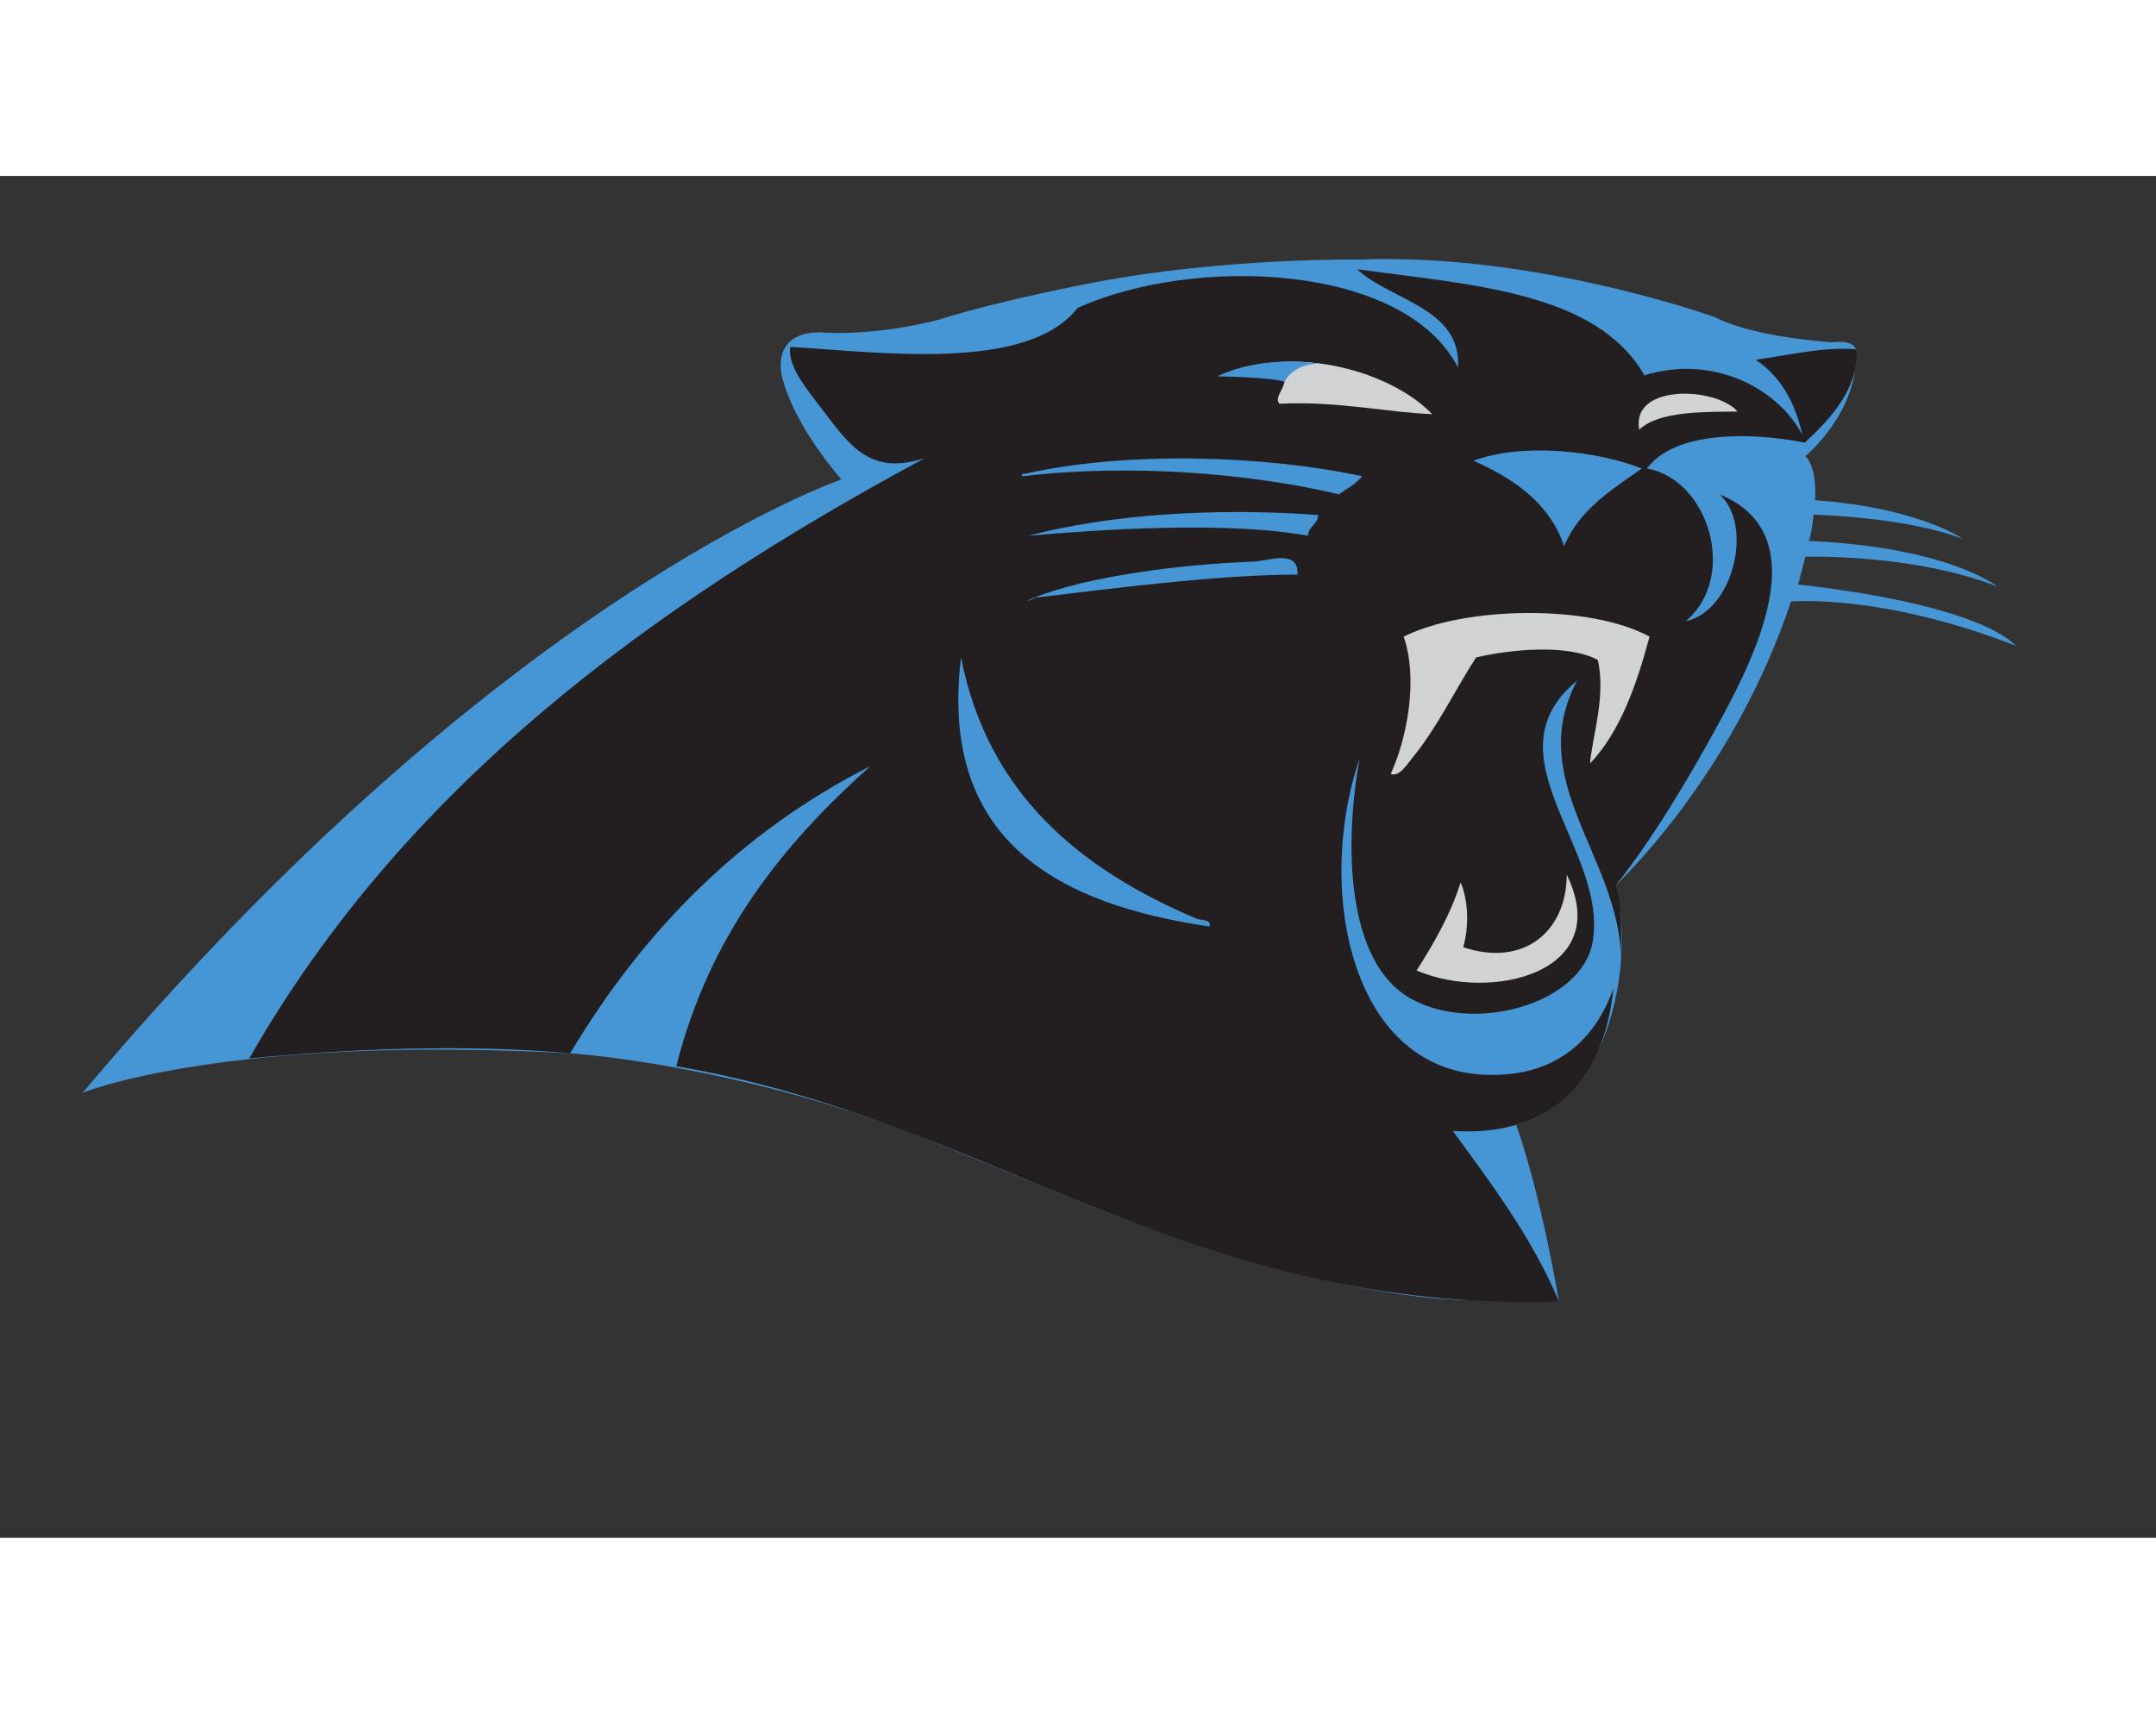 <?xml version="1.0" encoding="utf-8"?>
<svg viewBox="175.28 -13.248 347.318 219.446" height="547.587" width="688.707" id="svg2" version="1.1" xmlns="http://www.w3.org/2000/svg">
  <rect x="175.28" y="-13.248" width="347.318" height="219.446" fill="#333333" stroke="none"/>
  <g transform="matrix(1.333,0,0,-1.333,0,547.587)" id="g10">
    <g transform="scale(0.1)" id="g12">
      <path id="path156" style="fill:#4696d5;fill-opacity:1;fill-rule:evenodd;stroke:none" d="m 3198.96,2846.44 -112.99,2.04 c -186.25,4.83 -445.59,111.04 -445.59,111.04 l -203.77,82.71 c -193.82,78.44 -374.92,99.31 -421.23,103.59 l -11.39,0.93 c -418.29,22.63 -589.18,-47.69 -589.18,-47.69 504.63,600.33 916.92,741.39 916.92,741.39 -66.81,78.41 -72.85,130.37 -72.85,130.37 -6.03,54.75 52.63,47.07 52.63,47.07 70.02,-3.34 138.36,15.84 138.36,15.84 76.68,24.16 188.36,45 188.36,45 156.7,30.01 319.26,27.51 319.26,27.51 215.04,8.33 430.9,-70.01 430.9,-70.01 46.68,-24.18 140.06,-30 140.06,-30 30.84,3.32 29.18,-10.01 29.18,-10.01 4.16,-74.18 -60.86,-127.52 -60.86,-127.52 15.02,-15 11.68,-53.34 11.68,-53.34 125.84,-9.17 178.36,-46.68 178.36,-46.68 -69.18,26.67 -180.02,29.18 -180.02,29.18 -4.18,-35.01 -6.68,-31.68 -6.68,-31.68 170.04,-7.5 228.38,-55.01 228.38,-55.01 -103.36,40.01 -231.72,35.84 -231.72,35.84 -6.66,-25.84 -8.85,-33.57 -8.85,-33.57 228.26,-25.74 262.56,-73.81 262.56,-73.81 -163.07,63.5 -271.13,53.2 -271.13,53.2 -65.3,-195.86 -188.95,-320.84 -211.57,-342.75 0,0 9.85,-32.34 6.25,-87.58 0,0 -4.7,-166.6 -126.77,-202.29 l 0.86,-2.34 c 30.89,-89.24 50.84,-211.43 50.84,-211.43"/>
      <path id="path158" style="fill:#ffffff;fill-opacity:1;fill-rule:evenodd;stroke:none" d="m 3045.67,3919.41 c -51.46,1.72 -117.14,16.31 -184.55,12.51 -6.38,7.94 5.75,17.42 6.25,28.16 -23.04,4.06 -47.38,6.84 -75.08,6.25 88.89,38.88 205.45,3.47 253.38,-46.92"/>
      <path id="path160" style="fill:#ffffff;fill-opacity:1;fill-rule:evenodd;stroke:none" d="m 3414.81,3922.54 c -37.48,-0.59 -94.66,1.29 -118.86,-21.9 -10.32,55.33 92.17,52.25 118.86,21.9"/>
      <path id="path162" style="fill:#ffffff;fill-opacity:1;fill-rule:evenodd;stroke:none" d="m 3299.07,3853.71 c -36.68,-25.87 -75.43,-49.71 -93.85,-93.84 -18.24,52.67 -60.58,81.22 -109.49,103.23 60.24,22.31 150.49,11.53 203.34,-9.39"/>
      <path id="path164" style="fill:#ffffff;fill-opacity:1;fill-rule:evenodd;stroke:none" d="m 3308.45,3650.39 c -16.02,-59.06 -35.43,-114.73 -71.96,-153.28 2.29,30.55 19.54,81.09 9.4,125.12 -36.08,19.59 -105.33,12.83 -147.03,3.13 -23.17,-35.32 -46.68,-84.1 -75.08,-118.88 -8.18,-10.02 -17.66,-26.28 -28.15,-21.89 19.42,42.17 33.62,113.85 15.65,165.8 72.68,36.74 225.16,39.55 297.17,0"/>
      <path id="path166" style="fill:#ffffff;fill-opacity:1;fill-rule:evenodd;stroke:none" d="m 3208.35,3362.6 c 57.89,-118.46 -91.5,-154.22 -181.45,-115.75 20.61,32.6 40.32,66.06 53.19,106.37 9.63,-22.13 10.17,-54.26 3.12,-78.22 73.28,-24.52 124.87,19.1 125.14,87.6"/>
      <path id="path168" style="fill:#ffffff;fill-opacity:1;fill-rule:evenodd;stroke:none" d="m 2961.22,3844.34 c -7.44,-9.25 -18.5,-14.89 -28.14,-21.9 -106.86,25.55 -253.81,37.37 -381.65,21.9 -4.81,1.65 -0.2,3.26 3.13,3.12 121.37,27.29 287.38,22.42 406.66,-3.12"/>
      <path id="path170" style="fill:#ffffff;fill-opacity:1;fill-rule:evenodd;stroke:none" d="m 2908.04,3797.41 c -0.73,-11.78 -11.78,-13.25 -12.5,-25.03 -99.44,18.22 -256.66,7.17 -337.86,0 98.5,25.89 226.61,34.31 350.36,25.03"/>
      <path id="path172" style="fill:#ffffff;fill-opacity:1;fill-rule:evenodd;stroke:none" d="m 2883.02,3725.47 c -96.8,-0.24 -221.98,-16.62 -319.08,-28.17 7.77,0.93 -19.04,-8.33 0,0 67.89,26.88 179.6,40.63 265.89,43.8 17.21,0.64 54.59,15.87 53.19,-15.63"/>
      <path id="path174" style="fill:#ffffff;fill-opacity:1;fill-rule:evenodd;stroke:none" d="m 2476.35,3625.36 c 32.07,-164.26 143.07,-255.82 284.68,-315.94 4.78,-2.04 18.43,-0.42 15.62,-9.38 -180.16,26.47 -327.68,101.66 -300.3,325.32"/>
      <path id="path176" style="fill:#231f20;fill-opacity:1;fill-rule:evenodd;stroke:none" d="m 2958.1,3503.36 c -56.16,-164.01 -8.15,-401.34 181.42,-381.64 63.81,6.64 104.86,46.21 125.14,103.24 -9.59,-99.91 -65.78,-180.31 -193.95,-172.06 41.74,-57.32 96.31,-128.91 128.25,-206.46 -450.53,-12.47 -683.72,219.21 -1066.71,284.67 40.09,159.07 129.38,268.94 234.61,362.86 -156.9,-79.77 -274.37,-199.01 -362.87,-347.22 -126.73,11.32 -266.47,5.59 -387.89,-6.26 186.8,327.26 482.48,545.64 816.45,725.74 -64.25,-20.91 -89.39,12.99 -122,56.31 -20.35,27.03 -43.75,53.62 -40.66,78.2 109.77,-6.68 287.02,-30.49 347.23,46.92 140.59,63.91 395.25,54.22 459.84,-71.94 4.22,72.23 -81.48,81 -121.99,118.87 139.38,-19.11 289.59,-27.41 347.23,-128.26 82.58,25.59 161.23,-15.37 190.82,-71.95 -8.85,40.17 -26.8,71.22 -56.31,90.72 37.67,5.26 85.41,16.53 121.99,12.52 2.54,-48.57 -33.34,-85.41 -62.56,-112.62 -66.33,12.99 -157.6,13.94 -190.82,-31.29 74.42,-13.25 110.39,-130.68 46.94,-184.55 56.99,11.91 82.52,115.9 40.66,153.28 126.78,-51.73 32.56,-216.85 -15.64,-303.44 -36.27,-65.12 -75.32,-126.19 -109.5,-168.92 7.95,-23.33 6.19,-56.37 6.25,-87.58 -3.02,121.96 -117.3,214.1 -53.16,334.71 -110.57,-90.82 38.3,-204.36 18.77,-315.94 -13.01,-74.25 -141.88,-111.25 -218.99,-68.82 -79.31,43.64 -81.46,187.12 -62.55,290.91"/>
      <path id="path178" style="fill:#d1d2d4;fill-opacity:1;fill-rule:evenodd;stroke:none" d="m 2792.29,3966.33 c 27.7,0.59 52.04,-2.19 75.08,-6.25 -0.5,-10.74 -12.63,-20.22 -6.25,-28.16 67.41,3.8 133.09,-10.79 184.55,-12.51 -47.93,50.39 -164.49,85.8 -253.38,46.92"/>
      <path id="path180" style="fill:#d1d2d4;fill-opacity:1;fill-rule:evenodd;stroke:none" d="m 3295.95,3900.64 c 24.2,23.19 81.38,21.31 118.86,21.9 -26.69,30.35 -129.18,33.43 -118.86,-21.9"/>
      <path id="path182" style="fill:#4696d5;fill-opacity:1;fill-rule:evenodd;stroke:none" d="m 3095.73,3863.1 c 48.91,-22.01 91.25,-50.56 109.49,-103.23 18.42,44.13 57.17,67.97 93.85,93.84 -52.85,20.92 -143.1,31.7 -203.34,9.39"/>
      <path id="path184" style="fill:#4696d5;fill-opacity:1;fill-rule:evenodd;stroke:none" d="m 2554.56,3847.46 c -3.33,0.14 -7.94,-1.47 -3.13,-3.12 127.84,15.47 274.79,3.65 381.65,-21.9 9.64,7.01 20.7,12.65 28.14,21.9 -119.28,25.54 -285.29,30.41 -406.66,3.12"/>
      <path id="path186" style="fill:#4696d5;fill-opacity:1;fill-rule:evenodd;stroke:none" d="m 2557.68,3772.38 c 81.2,7.17 238.42,18.22 337.86,0 0.72,11.78 11.77,13.25 12.5,25.03 -123.75,9.28 -251.86,0.86 -350.36,-25.03"/>
      <path id="path188" style="fill:#4696d5;fill-opacity:1;fill-rule:evenodd;stroke:none" d="m 2829.83,3741.1 c -86.29,-3.17 -198,-16.92 -265.89,-43.8 -19.04,-8.33 7.77,0.93 0,0 97.1,11.55 222.28,27.93 319.08,28.17 1.4,31.5 -35.98,16.27 -53.19,15.63"/>
      <path id="path190" style="fill:#d1d2d4;fill-opacity:1;fill-rule:evenodd;stroke:none" d="m 3011.28,3650.39 c 17.97,-51.95 3.77,-123.63 -15.65,-165.8 10.49,-4.39 19.97,11.87 28.15,21.89 28.4,34.78 51.91,83.56 75.08,118.88 41.7,9.7 110.95,16.46 147.03,-3.13 10.14,-44.03 -7.11,-94.57 -9.4,-125.12 36.53,38.55 55.94,94.22 71.96,153.28 -72.01,39.55 -224.49,36.74 -297.17,0"/>
      <path id="path192" style="fill:#4696d5;fill-opacity:1;fill-rule:evenodd;stroke:none" d="m 2776.65,3300.04 c 2.81,8.96 -10.84,7.34 -15.62,9.38 -141.61,60.12 -252.61,151.68 -284.68,315.94 -27.38,-223.66 120.14,-298.85 300.3,-325.32"/>
      <path id="path194" style="fill:#d1d2d4;fill-opacity:1;fill-rule:evenodd;stroke:none" d="m 3083.21,3275 c 7.05,23.96 6.51,56.09 -3.12,78.22 -12.87,-40.31 -32.58,-73.77 -53.19,-106.37 89.95,-38.47 239.34,-2.71 181.45,115.75 -0.27,-68.5 -51.86,-112.12 -125.14,-87.6"/>
      <path id="path196" style="fill:#4696d5;fill-opacity:1;fill-rule:evenodd;stroke:none" d="m 2908.33,3980.47 c 0,0 -66.95,11.37 -122.15,-15.42 0,0 63.71,-0.81 81.15,-6.49 0,0 8.93,21.1 41,21.91"/>
    </g>
  </g>
</svg>